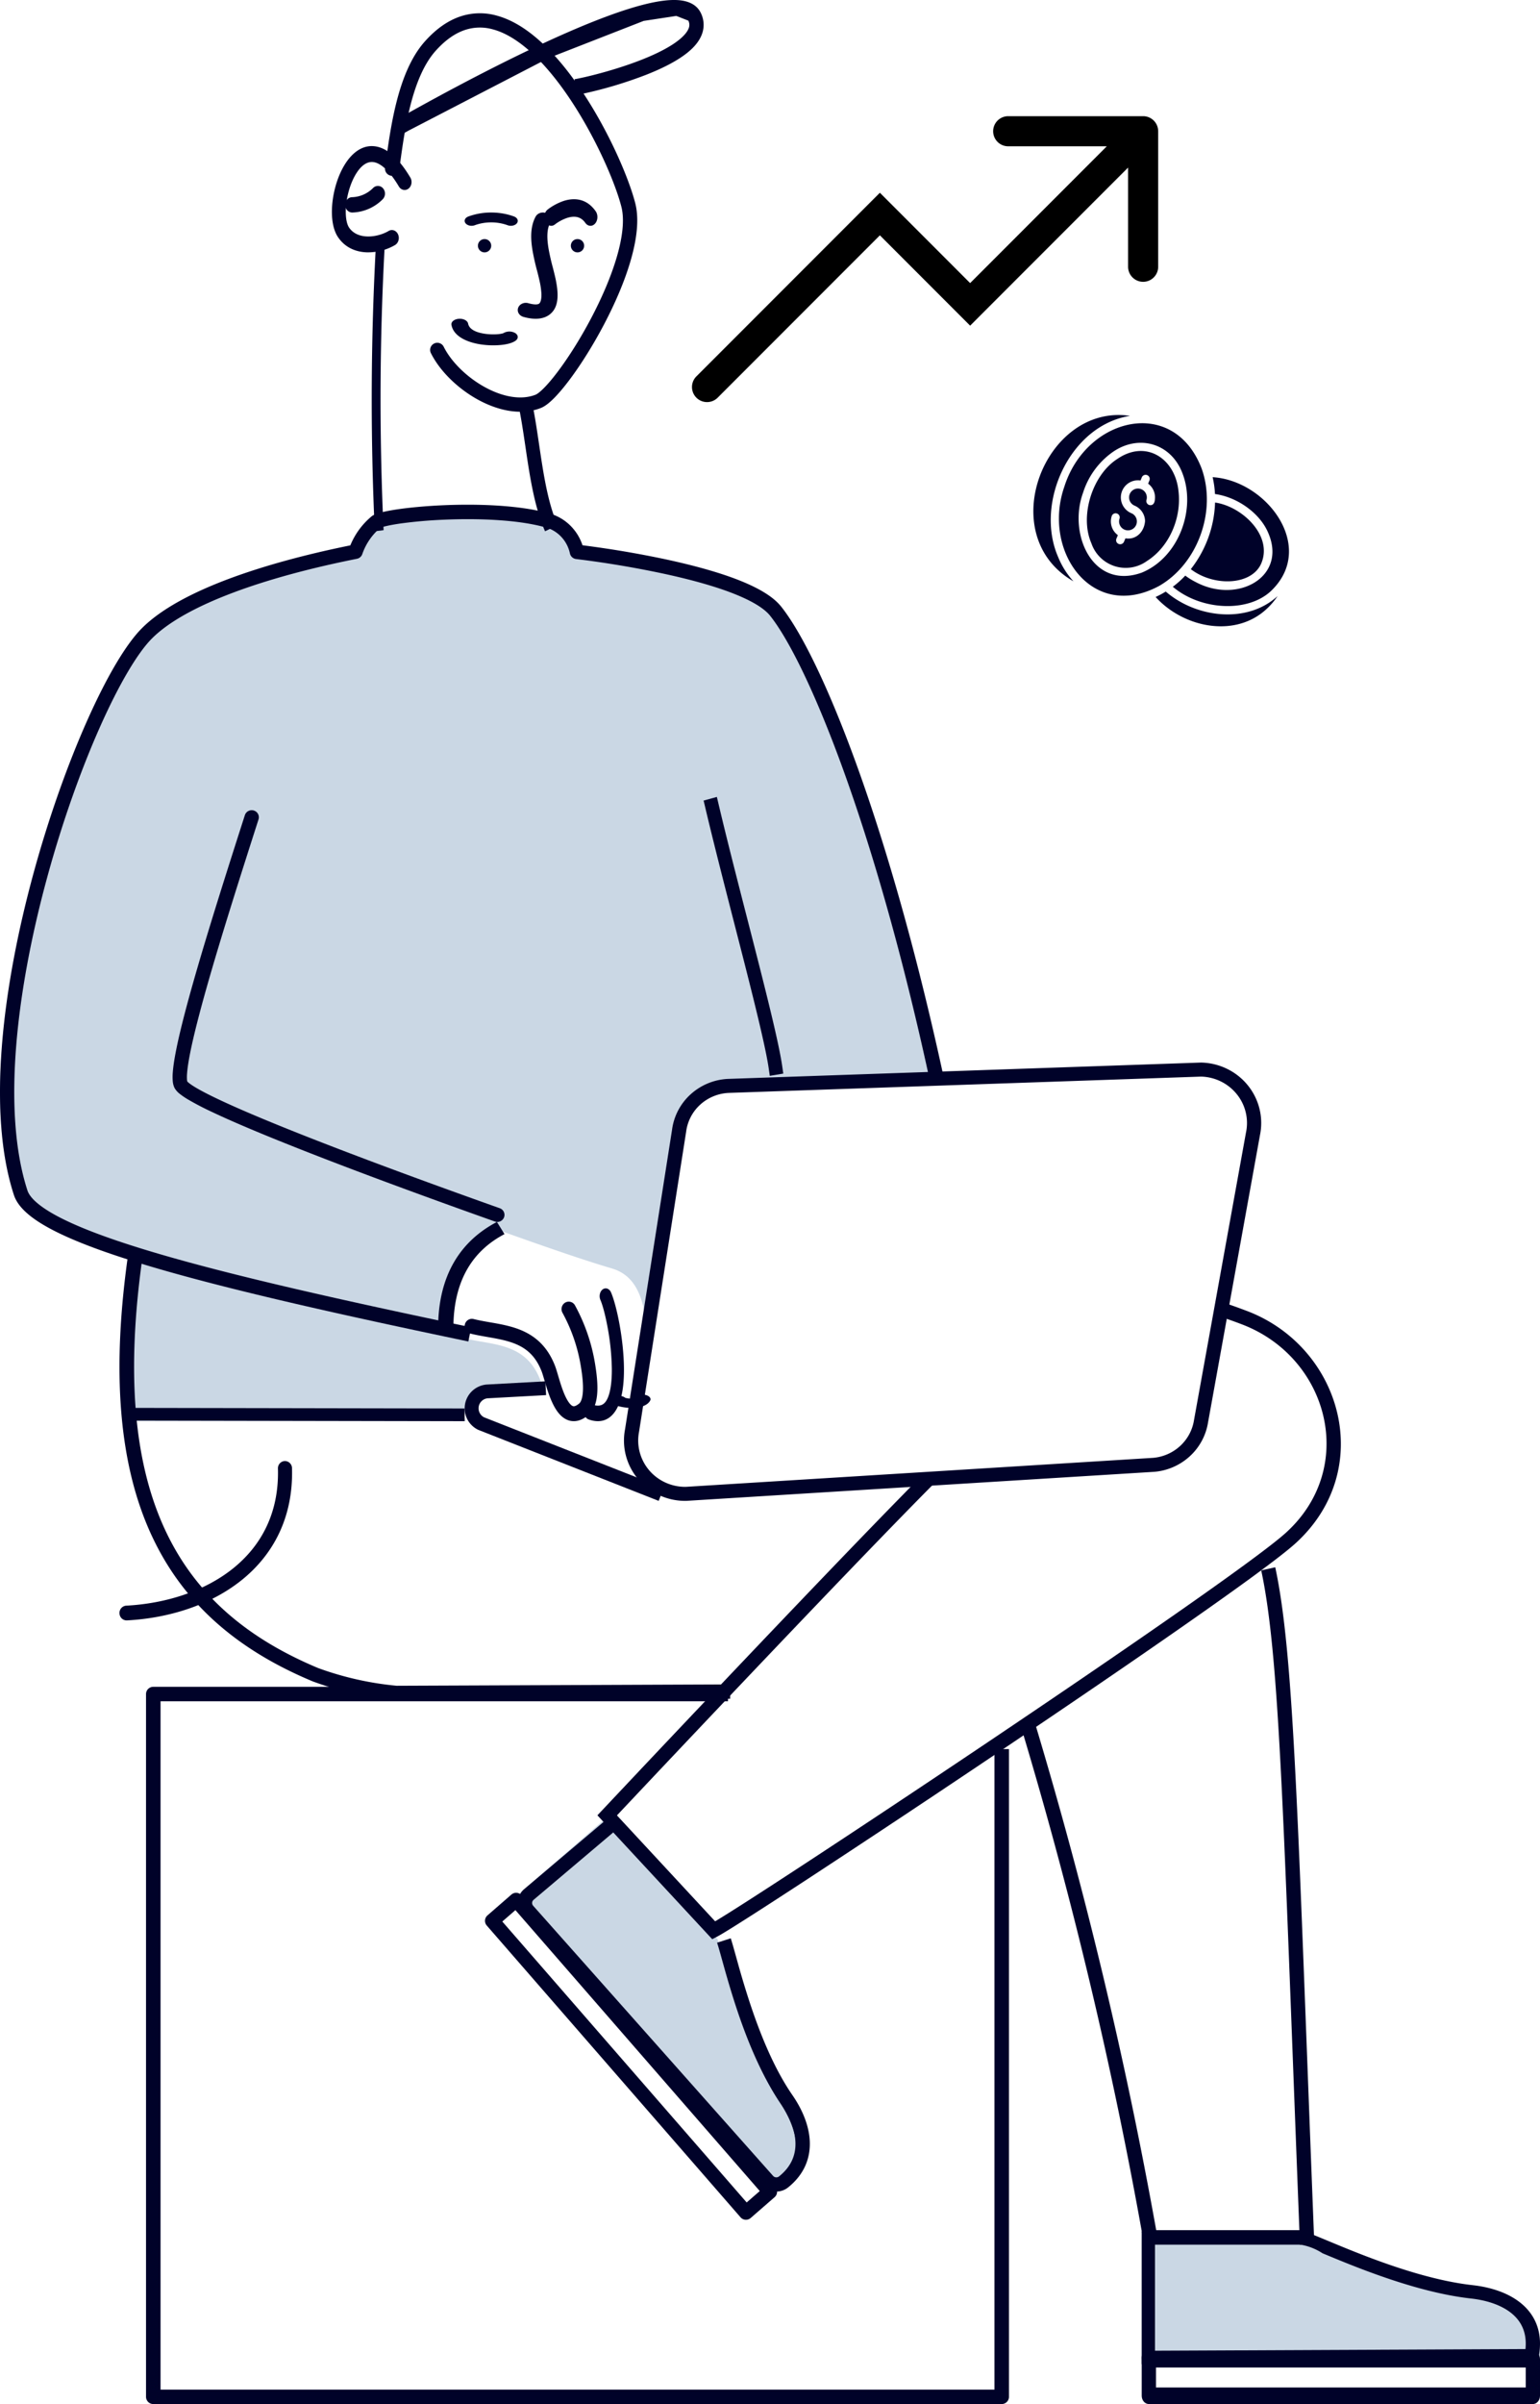 <svg xmlns="http://www.w3.org/2000/svg" width="109" height="170" fill="none">
  <path fill="#CAD7E4" d="M32.811 100.497H9.487a52.768 52.768 0 0 1 .549-11.27c5.293 1.606 12.714 3.284 21.607 5.15l1.239.26c1.916.485 4.277.284 5.317 2.848.093.224.198.614.327 1.04h-.234l-4.242.2a1.23 1.23 0 0 0-1.013.592 1.263 1.263 0 0 0-.074 1.18h-.152Z"/>
  <path fill="#CAD7E4" d="M35.044 86.9a7.34 7.34 0 0 0-2.516 3.048 7.264 7.264 0 0 0-.56 3.898v.284c-9.071-1.867-16.688-3.544-22.04-5.15-5.352-1.607-8.452-3.036-8.952-4.536-3.85-11.564 4.637-34.952 9.083-39.299 2.587-2.516 8.559-4.477 14.996-5.717a4.725 4.725 0 0 1 1.478-2.09c.091-.048.187-.088.286-.119a30.067 30.067 0 0 1 11.848 0c.23.06.454.143.668.248.422.17.793.444 1.079.795.285.351.476.769.554 1.213 0 0 12.04 1.347 14.304 4.17C57.99 47 62.758 58.564 66.716 76.305l-14.865.496a3.784 3.784 0 0 0-2.393.987 3.721 3.721 0 0 0-1.183 2.285l-2.384 14.789c-.227-2.043-.381-4.512-2.575-5.162-2.193-.65-5.066-1.654-8.272-2.8ZM91.832 157.852h.22v.099c.973.224 7.184 3.636 12.482 4.268 2.545.311 4.944 1.737 4.384 4.963H80.81v-9.392l11.022.062Z"/>
  <path fill="#000229" d="M50.536 137.046c.554 1.478 2.039 7.568 4.713 11.576 1.39 2.046 1.885 4.73-.801 6.35L36.647 134.35l6.503-5.676a93.08 93.08 0 0 0 7.54 8.277l-.154.095Z"/>
  <path fill="#000229" fill-rule="evenodd" d="M10.336 119.792c0-.282.23-.51.513-.51h40.675v1.021H11.363v48.676h59.024v-45.294h1.026v45.805c0 .281-.23.51-.513.51H10.85a.512.512 0 0 1-.514-.51v-49.698ZM26.905 37.334a4.248 4.248 0 0 0-1.262 1.848.507.507 0 0 1-.379.332c-3.15.627-6.177 1.426-8.724 2.38-2.56.959-4.584 2.055-5.78 3.25-1.022 1.02-2.333 3.234-3.67 6.233-1.329 2.979-2.656 6.672-3.73 10.594-1.076 3.923-1.894 8.063-2.21 11.938-.315 3.881-.123 7.46.794 10.278.085.258.309.572.746.931.433.356 1.036.727 1.815 1.11 1.558.767 3.75 1.553 6.504 2.368 5.506 1.629 13.18 3.35 22.344 5.264l-.203 1.002c-9.163-1.914-16.873-3.643-22.423-5.284-2.773-.82-5.028-1.626-6.662-2.43-.817-.402-1.496-.812-2.01-1.236-.51-.42-.898-.883-1.069-1.403v-.001C.008 81.505-.176 77.772.145 73.825c.322-3.954 1.155-8.16 2.242-12.127 1.087-3.969 2.432-7.712 3.783-10.742 1.341-3.009 2.716-5.377 3.882-6.54m16.853-7.082a2.57 2.57 0 0 1 .442-.135c.27-.063.62-.127 1.04-.186a32.614 32.614 0 0 1 3.093-.265c2.367-.1 5.068.002 6.96.5a2.409 2.409 0 0 1 1.237.664c.332.333.562.757.661 1.22a.507.507 0 0 0 .437.4l.015-.137-.015.137.008.001.024.003.035.004.063.008.376.047a71.063 71.063 0 0 1 5.65.964c1.61.346 3.274.777 4.667 1.293.696.259 1.314.535 1.819.826.51.294.877.59 1.1.874l.001.002c1.289 1.626 3.114 5.242 5.114 10.74 1.993 5.48 4.143 12.784 6.098 21.744l.986-.221c-1.964-8.998-4.126-16.347-6.137-21.876-2.004-5.51-3.874-9.261-5.273-11.026-.335-.428-.825-.8-1.39-1.126-.57-.328-1.243-.627-1.971-.897-1.457-.54-3.174-.983-4.805-1.334a71.994 71.994 0 0 0-5.912-1 3.48 3.48 0 0 0-.842-1.373 3.413 3.413 0 0 0-1.705-.93c-2.037-.534-4.851-.63-7.243-.53-1.204.051-2.317.152-3.191.275-.436.062-.82.13-1.128.203-.289.068-.569.152-.756.265a.507.507 0 0 0-.06.044 5.263 5.263 0 0 0-1.507 2.053c-3.088.626-6.068 1.42-8.606 2.37-2.6.974-4.788 2.131-6.138 3.481" clip-rule="evenodd"/>
  <path fill="#000229" fill-rule="evenodd" d="M10.72 108.552c-2.277-4.927-2.89-11.49-1.59-20.265l1.023.146c-1.285 8.676-.654 15.019 1.51 19.7 2.154 4.66 5.856 7.734 10.86 9.824a22.216 22.216 0 0 0 5.557 1.25l23.597-.095.004 1.014-23.648.095-.025-.002a23.308 23.308 0 0 1-5.858-1.315l-.01-.004-.012-.005c-5.19-2.166-9.122-5.399-11.407-10.343ZM90.7 126.046c-.374-7.449-.769-11.918-1.432-14.997l.993-.22c.684 3.173 1.08 7.724 1.454 15.164.255 5.065.499 11.487.813 19.751.148 3.89.311 8.188.498 12.944l-1.016.041c-.187-4.762-.35-9.063-.498-12.955-.314-8.258-.558-14.671-.812-19.728ZM85.006 75.138h.015c.635.015 1.26.166 1.829.444.57.277 1.07.674 1.467 1.163a4.25 4.25 0 0 1 .829 1.665c.149.606.161 1.237.036 1.848l-3.676 20.317a4.128 4.128 0 0 1-1.284 2.396 4.243 4.243 0 0 1-2.52 1.107h-.005l-33.121 2.054h-.012a4.385 4.385 0 0 1-1.869-.386 4.33 4.33 0 0 1-1.519-1.139 4.242 4.242 0 0 1-.874-1.671 4.205 4.205 0 0 1-.061-1.87l3.324-21.165a4.107 4.107 0 0 1 1.322-2.522 4.228 4.228 0 0 1 2.671-1.087h.002l33.446-1.154Zm.006.992-33.414 1.153a3.213 3.213 0 0 0-2.03.825 3.12 3.12 0 0 0-1.004 1.923l-.001.007-3.33 21.198-.001.009c-.094.478-.078.971.046 1.442s.353.91.67 1.283c.318.373.716.672 1.166.874.446.201.932.302 1.423.297l33.084-2.051a3.239 3.239 0 0 0 1.912-.842c.525-.485.87-1.129.978-1.829l.001-.006 3.68-20.34.002-.006a3.236 3.236 0 0 0-.664-2.703 3.329 3.329 0 0 0-1.127-.894 3.383 3.383 0 0 0-1.391-.34Z" clip-rule="evenodd"/>
  <path fill="#000229" fill-rule="evenodd" d="m34.502 98.88 4.152-.226-.054-.974-4.181.227-.014.002c-.365.04-.708.196-.976.445a1.686 1.686 0 0 0-.362 1.99c.164.326.43.591.759.755l.02.01 12.773 5.024.364-.908-12.731-5.006a.717.717 0 0 1-.368-.756.713.713 0 0 1 .618-.583Z" clip-rule="evenodd"/>
  <path fill="#000229" fill-rule="evenodd" d="m32.886 100.498-23.49-.042.003-.898 23.489.042-.002.898ZM40.004 92.113a.501.501 0 0 1 .695.199 12.91 12.91 0 0 1 1.424 4.161c.065.405.167 1.075.161 1.725-.003.326-.034.67-.12.985-.086.314-.24.64-.516.876l-.002.001c-.245.207-.505.353-.779.41-.283.06-.55.018-.79-.1-.445-.22-.741-.682-.944-1.097-.213-.435-.377-.934-.506-1.358l-.11-.372c-.079-.264-.137-.463-.19-.594l-.003-.005c-.462-1.164-1.195-1.688-2.059-1.994-.446-.158-.927-.257-1.438-.349l-.307-.054c-.41-.071-.837-.145-1.243-.248a.529.529 0 0 1-.375-.637.51.51 0 0 1 .617-.388c.366.092.747.159 1.152.23l.33.057c.518.093 1.067.204 1.595.39 1.084.385 2.077 1.093 2.671 2.59.075.185.159.467.244.758l.09.3c.126.416.27.845.442 1.198.183.373.35.56.474.621.047.023.09.03.147.018.067-.014.178-.06.335-.192.061-.053.13-.156.183-.35.053-.191.079-.433.082-.706.005-.55-.082-1.137-.148-1.542a11.832 11.832 0 0 0-1.304-3.814.537.537 0 0 1 .192-.72Z" clip-rule="evenodd"/>
  <path fill="#000229" fill-rule="evenodd" d="M42.664 91.174c.208-.147.469-.05.584.215.21.489.433 1.338.605 2.285.173.958.303 2.071.31 3.107.007 1.012-.101 2.05-.477 2.777-.196.38-.468.682-.83.834-.357.15-.76.136-1.196-.019-.229-.08-.363-.383-.3-.676.063-.293.3-.465.528-.384.322.114.546.099.7.033.15-.063.276-.189.382-.395.229-.443.342-1.202.335-2.16a17.428 17.428 0 0 0-.289-2.869c-.165-.914-.366-1.645-.52-2-.114-.266-.04-.601.168-.748Z" clip-rule="evenodd"/>
  <path fill="#000229" fill-rule="evenodd" d="M45.64 98.632c.298.052.468.234.379.406-.117.227-.38.377-.696.454a2.869 2.869 0 0 1-.854.058 3.65 3.65 0 0 1-.696-.114 1.69 1.69 0 0 1-.289-.104.71.71 0 0 1-.15-.096c-.046-.041-.11-.113-.11-.207 0-.18.252-.327.563-.327.195 0 .367.058.468.144h.002c.082.023.21.047.344.056.138.01.234 0 .284-.012.026-.006.04-.01.053-.038.09-.173.404-.271.702-.22ZM50.739 56.354l.12.506c.577 2.447 1.318 5.33 2.035 8.12.209.812.416 1.618.616 2.402.882 3.453 1.642 6.528 1.856 8.019l.074.516-.956.16-.074-.516c-.203-1.415-.943-4.419-1.832-7.901l-.614-2.393c-.717-2.791-1.462-5.69-2.043-8.148l-.12-.507.938-.258ZM35.707 87.27c-2.125 1.112-3.616 3.138-3.616 6.653H31.01c0-3.822 1.655-6.203 4.162-7.514l.536.861ZM20.155 103.315a.509.509 0 0 1 .513.506c.098 3.506-1.35 6.142-3.574 7.923-2.207 1.768-5.162 2.686-8.114 2.841a.508.508 0 0 1-.522-.495.513.513 0 0 1 .472-.547c2.806-.148 5.551-1.02 7.559-2.628 1.99-1.594 3.27-3.92 3.183-7.063a.513.513 0 0 1 .483-.537ZM32.9 2.123c-.663.223-1.354.68-2.057 1.462-.847.941-1.409 2.348-1.802 3.901-.365 1.444-.57 2.955-.746 4.24l-.037.269a.506.506 0 0 1-1.003-.137l.037-.276c.174-1.278.387-2.842.767-4.343.405-1.602 1.016-3.202 2.03-4.328.79-.88 1.622-1.454 2.485-1.745a4.377 4.377 0 0 1 2.574-.065c1.656.443 3.199 1.745 4.53 3.32 2.667 3.162 4.709 7.706 5.286 9.952v.001c.293 1.15.097 2.593-.33 4.06-.43 1.483-1.12 3.061-1.888 4.52-.768 1.46-1.624 2.816-2.398 3.853-.386.518-.758.964-1.092 1.306-.32.327-.655.61-.969.735-1.447.574-3.124.161-4.525-.624-1.41-.79-2.66-2.021-3.28-3.288a.507.507 0 0 1 .91-.442c.512 1.047 1.6 2.14 2.867 2.85 1.276.715 2.614.978 3.653.566.102-.04.31-.187.618-.502.294-.3.636-.708 1.005-1.204.74-.99 1.568-2.3 2.314-3.719.748-1.42 1.406-2.933 1.812-4.332.412-1.414.546-2.644.32-3.53-.542-2.111-2.517-6.515-5.08-9.551-1.284-1.523-2.66-2.633-4.015-2.995a3.361 3.361 0 0 0-1.987.046ZM27.25 17.001a199.868 199.868 0 0 0-.1 20.49l-.623.078c-.32-6.88-.285-13.792.102-20.663l.621.095Z" clip-rule="evenodd"/>
  <path fill="#000229" fill-rule="evenodd" d="M37.184 31.549c-.163-1.098-.32-2.157-.537-3.134l.951-.238c.227 1.017.394 2.14.559 3.257.07.473.14.945.214 1.407.253 1.58.56 3.072 1.094 4.293l-.887.435c-.592-1.355-.916-2.965-1.172-4.555-.079-.493-.151-.983-.222-1.465ZM26.483 10.34c.873.086 1.732.824 2.561 2.218.153.257.094.606-.13.78-.224.174-.53.107-.682-.149-.77-1.294-1.403-1.688-1.833-1.73-.408-.04-.817.223-1.183.806-.363.577-.618 1.376-.708 2.14-.093.792.007 1.394.193 1.679.28.415.735.618 1.282.637.55.02 1.124-.152 1.527-.39.241-.143.537-.036.662.24.125.275.03.613-.21.756a3.817 3.817 0 0 1-2.01.516c-.728-.026-1.512-.305-2.03-1.077l-.004-.004c-.423-.643-.487-1.62-.383-2.506.107-.915.411-1.895.884-2.646.468-.746 1.17-1.358 2.064-1.27ZM49.618.947c-.321-.696-1.026-.91-1.71-.943-.713-.033-1.605.12-2.586.383-1.972.53-4.446 1.552-6.884 2.683-4.406 2.046-8.77 4.489-9.973 5.163l-.276.153.448 1.006.283-.158 9.907-5.128 6.732-2.628 2.307-.352.853.333a.652.652 0 0 1 .02.556c-.083.21-.27.457-.59.73-.638.543-1.642 1.05-2.751 1.485-.56.22-1.137.419-1.687.591-.527.166-1.03.308-1.474.424-.454.119-.843.21-1.129.27-.143.031-.258.054-.342.069-.05.009-.08.013-.095.015l-.01.002h.008v1.122c.073 0 .176-.017.255-.03.098-.018.225-.043.375-.075a29.891 29.891 0 0 0 4.436-1.33c1.132-.445 2.26-.998 3.029-1.653.384-.327.719-.714.899-1.168a1.883 1.883 0 0 0-.045-1.52Z" clip-rule="evenodd"/>
  <path fill="#000229" fill-rule="evenodd" d="M27.117 13.324a.574.574 0 0 1-.03.767 3.156 3.156 0 0 1-2.143.937c-.277.008-.506-.23-.513-.529-.007-.3.212-.548.488-.555a2.193 2.193 0 0 0 1.49-.652.474.474 0 0 1 .708.032Z" clip-rule="evenodd"/>
  <path fill="#000229" d="M34.297 17.846a.47.47 0 1 0 0-.94.47.47 0 0 0 0 .94ZM40.875 17.846a.47.47 0 1 0 0-.94.47.47 0 0 0 0 .94Z"/>
  <path fill="#000229" fill-rule="evenodd" d="M38.68 15.08c.284.123.401.427.262.679-.242.439-.245 1.086-.108 1.87a15.827 15.827 0 0 0 .3 1.309c.08.317.16.631.217.913v.006c.041.218.092.509.108.809.017.294.004.638-.108.951a1.323 1.323 0 0 1-.81.821c-.43.157-.938.126-1.495-.03-.3-.085-.468-.37-.373-.637.095-.268.416-.416.718-.332.433.122.636.089.713.06.052-.019.11-.058.157-.19.052-.145.07-.347.056-.592a5.594 5.594 0 0 0-.093-.692 17.763 17.763 0 0 0-.205-.858 16.711 16.711 0 0 1-.315-1.382c-.142-.808-.198-1.731.211-2.473.14-.252.482-.356.765-.232ZM81.835 157.703a321.483 321.483 0 0 0-8.505-35.604l-.977.297a320.482 320.482 0 0 1 8.553 35.91l.075.423h11.105v-1.026H81.835Z" clip-rule="evenodd"/>
  <path fill="#000229" fill-rule="evenodd" d="M91.666 158.161a.506.506 0 0 1 .603-.359 4.7 4.7 0 0 1 .66.222c.27.106.605.245.99.405l.089.037c.76.316 1.716.714 2.79 1.122 2.242.851 4.963 1.732 7.447 2.006l.001.001c1.292.144 2.608.561 3.534 1.382.953.846 1.436 2.073 1.127 3.693a.497.497 0 0 1-.494.391l-27.096.121a.49.49 0 0 1-.506-.473c-.002-.262.223-.476.502-.477l26.658-.12c.114-1.119-.268-1.897-.883-2.443-.711-.631-1.789-.999-2.961-1.131-2.621-.289-5.444-1.209-7.706-2.068-1.09-.414-2.06-.818-2.818-1.134a4.05 4.05 0 0 0-1.555-.607c-.273-.058-.444-.312-.382-.568Z" clip-rule="evenodd"/>
  <path fill="#000229" fill-rule="evenodd" d="M109 169.415c0 .323-.226.585-.505.585h-27.18c-.279 0-.505-.262-.505-.585v-2.587c0-.323.226-.585.505-.585h27.18c.279 0 .505.262.505.585v2.587Zm-1.01-.586v-1.415H81.82v1.415h26.17Z" clip-rule="evenodd"/>
  <path fill="#000229" fill-rule="evenodd" d="M80.81 167.182v-9.392h.94v9.392h-.94Z" clip-rule="evenodd"/>
  <path fill="#CAD7E4" d="M50.785 137.123c.498 1.558 1.802 7.677 4.458 11.624 1.28 1.92 1.814 4.358-.214 6.036a.807.807 0 0 1-1.126-.085l-17.06-19.783a.832.832 0 0 1 .07-1.147l5.846-5.094"/>
  <path fill="#000229" fill-rule="evenodd" d="m37.757 134.354 5.816-4.918-.66-.762-5.828 4.927-.004.004a1.286 1.286 0 0 0-.116 1.809l17 19.126.003.002a1.331 1.331 0 0 0 1.82.134c1.137-.914 1.573-2.062 1.528-3.237-.045-1.149-.547-2.292-1.217-3.266l-.001-.002c-1.282-1.848-2.25-4.227-2.963-6.357a61.986 61.986 0 0 1-.877-2.874l-.176-.631c-.147-.527-.267-.96-.36-1.243l-.967.31c.086.26.197.657.34 1.171l.185.662c.234.829.528 1.837.89 2.92.722 2.157 1.726 4.642 3.09 6.608.605.881 1.006 1.843 1.04 2.741.035.872-.273 1.713-1.154 2.42l-.002.002a.306.306 0 0 1-.218.068.304.304 0 0 1-.203-.097l-16.99-19.113v-.001a.289.289 0 0 1 .024-.403ZM32.47 22.544c.326-.026.622.126.662.338.075.396.535.627 1.195.722.323.046.654.05.92.027.132-.012.236-.03.307-.048a.525.525 0 0 0 .072-.022.836.836 0 0 1 .83-.015c.24.146.255.391.033.548-.148.105-.339.17-.507.213a3.748 3.748 0 0 1-.574.092 5.937 5.937 0 0 1-1.337-.038c-.911-.13-1.958-.527-2.118-1.385-.04-.212.192-.406.517-.432ZM17.968 57.316a.499.499 0 0 1 .33.628c-1.255 3.91-2.664 8.325-3.68 11.914-.507 1.796-.914 3.374-1.154 4.575-.12.601-.195 1.095-.223 1.468a2.948 2.948 0 0 0-.006.439.67.67 0 0 0 .021.136c.008.009.04.046.121.11.102.083.25.183.447.302.392.236.94.52 1.626.845 1.37.649 3.242 1.439 5.402 2.3 4.316 1.72 9.749 3.713 14.52 5.405.263.093.4.38.305.64a.509.509 0 0 1-.648.301c-4.776-1.693-10.223-3.69-14.557-5.419-2.166-.863-4.062-1.662-5.46-2.325a20.405 20.405 0 0 1-1.717-.894 5.22 5.22 0 0 1-.557-.378 1.433 1.433 0 0 1-.383-.427 1.361 1.361 0 0 1-.13-.517 3.925 3.925 0 0 1 .005-.59c.032-.432.116-.971.24-1.59.247-1.239.662-2.847 1.172-4.65 1.021-3.608 2.435-8.04 3.69-11.947a.508.508 0 0 1 .636-.326Z" clip-rule="evenodd"/>
  <path fill="#000229" fill-rule="evenodd" d="M87.928 93.661a34.79 34.79 0 0 0-1.847-.65l.303-.967c.644.204 1.275.432 1.9.67h.002c6.718 2.577 9.134 11.235 3.402 16.427-1.054.955-4.015 3.103-7.853 5.782-3.853 2.69-8.628 5.938-13.34 9.104a1362.434 1362.434 0 0 1-12.979 8.615c-3.593 2.352-6.193 4.016-6.768 4.311l-.338.174-8.126-8.758.326-.346.365.349c-.365-.349-.366-.348-.365-.349l.18-.191.517-.549 1.896-2.011c1.599-1.693 3.801-4.021 6.215-6.563 4.827-5.083 10.506-11.023 13.901-14.439l.713.717c-3.386 3.406-9.058 9.338-13.886 14.422a3289.931 3289.931 0 0 0-6.212 6.561l-1.896 2.01-.371.394 6.95 7.491c.91-.541 3.225-2.026 6.35-4.072 3.608-2.362 8.258-5.445 12.968-8.609 4.71-3.164 9.48-6.409 13.326-9.093 3.861-2.695 6.758-4.802 7.753-5.703 5.09-4.611 3.033-12.379-3.086-14.727ZM39.015 15.348l-.265-.52c-.228.185-.293.568-.146.856.146.287.45.37.676.185m0 0h.001l.01-.008.046-.035a3.068 3.068 0 0 1 .807-.418c.495-.156.956-.114 1.284.352.18.256.49.278.692.05.202-.227.22-.619.04-.874-.686-.975-1.613-.933-2.254-.73a3.986 3.986 0 0 0-1.146.613l-.007.005-.002.002h-.001l.265.522M34.767 15.726c-.405 0-.804.069-1.164.202-.24.089-.536.022-.66-.15-.125-.17-.031-.381.21-.47a4.687 4.687 0 0 1 1.614-.28c.562 0 1.116.096 1.615.28.24.089.334.3.21.47-.125.172-.42.239-.661.15a3.377 3.377 0 0 0-1.164-.202ZM53.132 156.844a.509.509 0 0 1-.717-.049l-17.962-20.633a.507.507 0 0 1 .05-.716l1.694-1.474a.508.508 0 0 1 .717.05l17.962 20.632a.508.508 0 0 1-.05.717l-1.694 1.473Zm-.283-1.1.927-.806-17.295-19.866-.928.807 17.296 19.865Z" clip-rule="evenodd"/>
  <g fill="#000229" clip-path="url(#a)">
    <path d="M82.066 41.421c2.734-1.59 4.047-5.3 2.99-8.276-1.97-5.158-8.158-3.652-9.72 1.262-1.6 4.578 1.983 9.598 6.73 7.014Zm-1.262-.924c-3.454 1.231-5.221-2.701-4.148-5.649a5.583 5.583 0 0 1 2.073-2.862c1.82-1.292 4.096-.669 4.928 1.392 1.059 2.59-.225 6.051-2.853 7.119Z"/>
    <path d="M89.978 41.774c3.21-3.087-.312-7.796-4.149-8.031.09.392.146.79.166 1.192 1.556.21 3.166 1.331 3.761 2.728 1.37 3.122-2.14 5.068-5.106 3.507a5.097 5.097 0 0 1-.758-.466c-.27.29-.564.553-.881.788 1.98 1.679 5.321 1.852 6.967.282ZM74.893 39.386c-1.667-3.81.83-9.312 5.087-9.978-6.005-.902-9.707 8.424-4.001 11.7a5.759 5.759 0 0 1-1.086-1.722Z"/>
    <path d="M84.284 40.247c1.6 1.232 4.254 1.168 4.967-.362.888-1.968-1.314-4.072-3.25-4.349a8.03 8.03 0 0 1-1.717 4.711ZM81.177 39.674c1.609-1.018 2.465-3.088 2.234-4.959-.237-2.295-2.304-3.668-4.35-2.246-1.757 1.143-2.655 4.032-1.815 5.945a2.568 2.568 0 0 0 3.931 1.26Zm-2-1.21a.283.283 0 0 1-.156-.378l.101-.243a1.201 1.201 0 0 1-.433-1.352.29.29 0 0 1 .55.184.63.63 0 1 0 .838-.384 1.21 1.21 0 0 1 .647-2.313l.1-.239a.291.291 0 0 1 .537.221l-.098.242a1.199 1.199 0 0 1 .478 1.119c-.003.166-.082.377-.268.4a.294.294 0 0 1-.326-.371.628.628 0 1 0-.845.405c.145.06.277.15.388.261.22.218.348.514.356.824-.053.744-.605 1.353-1.39 1.229l-.1.239a.29.29 0 0 1-.378.156ZM89.695 43.019c.277-.26.522-.551.731-.868-2.144 1.973-5.751 1.553-7.916-.32-.23.144-.469.272-.716.383.082.092.132.144.137.148 2.035 2.09 5.596 2.73 7.764.657Z"/>
  </g>
  <path fill="#000" d="M49.28 26.626a1.065 1.065 0 0 0 1.506 1.506l-1.506-1.506Zm12.997-11.49.753-.754-.753-.752-.752.752.752.753Zm6.389 6.387-.753.753.753.753.752-.753-.752-.753ZM81.974 9.28c0-.588-.476-1.064-1.064-1.064h-9.583a1.065 1.065 0 0 0 0 2.129h8.518v8.518a1.065 1.065 0 0 0 2.13 0V9.279ZM50.786 28.132 63.03 15.888l-1.505-1.506L49.28 26.626l1.506 1.506Zm10.739-12.244 6.388 6.388 1.505-1.505-6.388-6.389-1.505 1.506Zm7.893 6.388 12.244-12.244-1.505-1.506-12.244 12.245 1.505 1.505Z"/>
  <defs>
    <clipPath id="a">
      <path fill="#fff" d="M0 0h19.84v19.84H0z" transform="rotate(67.542 25.553 77.388)"/>
    </clipPath>
  </defs>
</svg>
